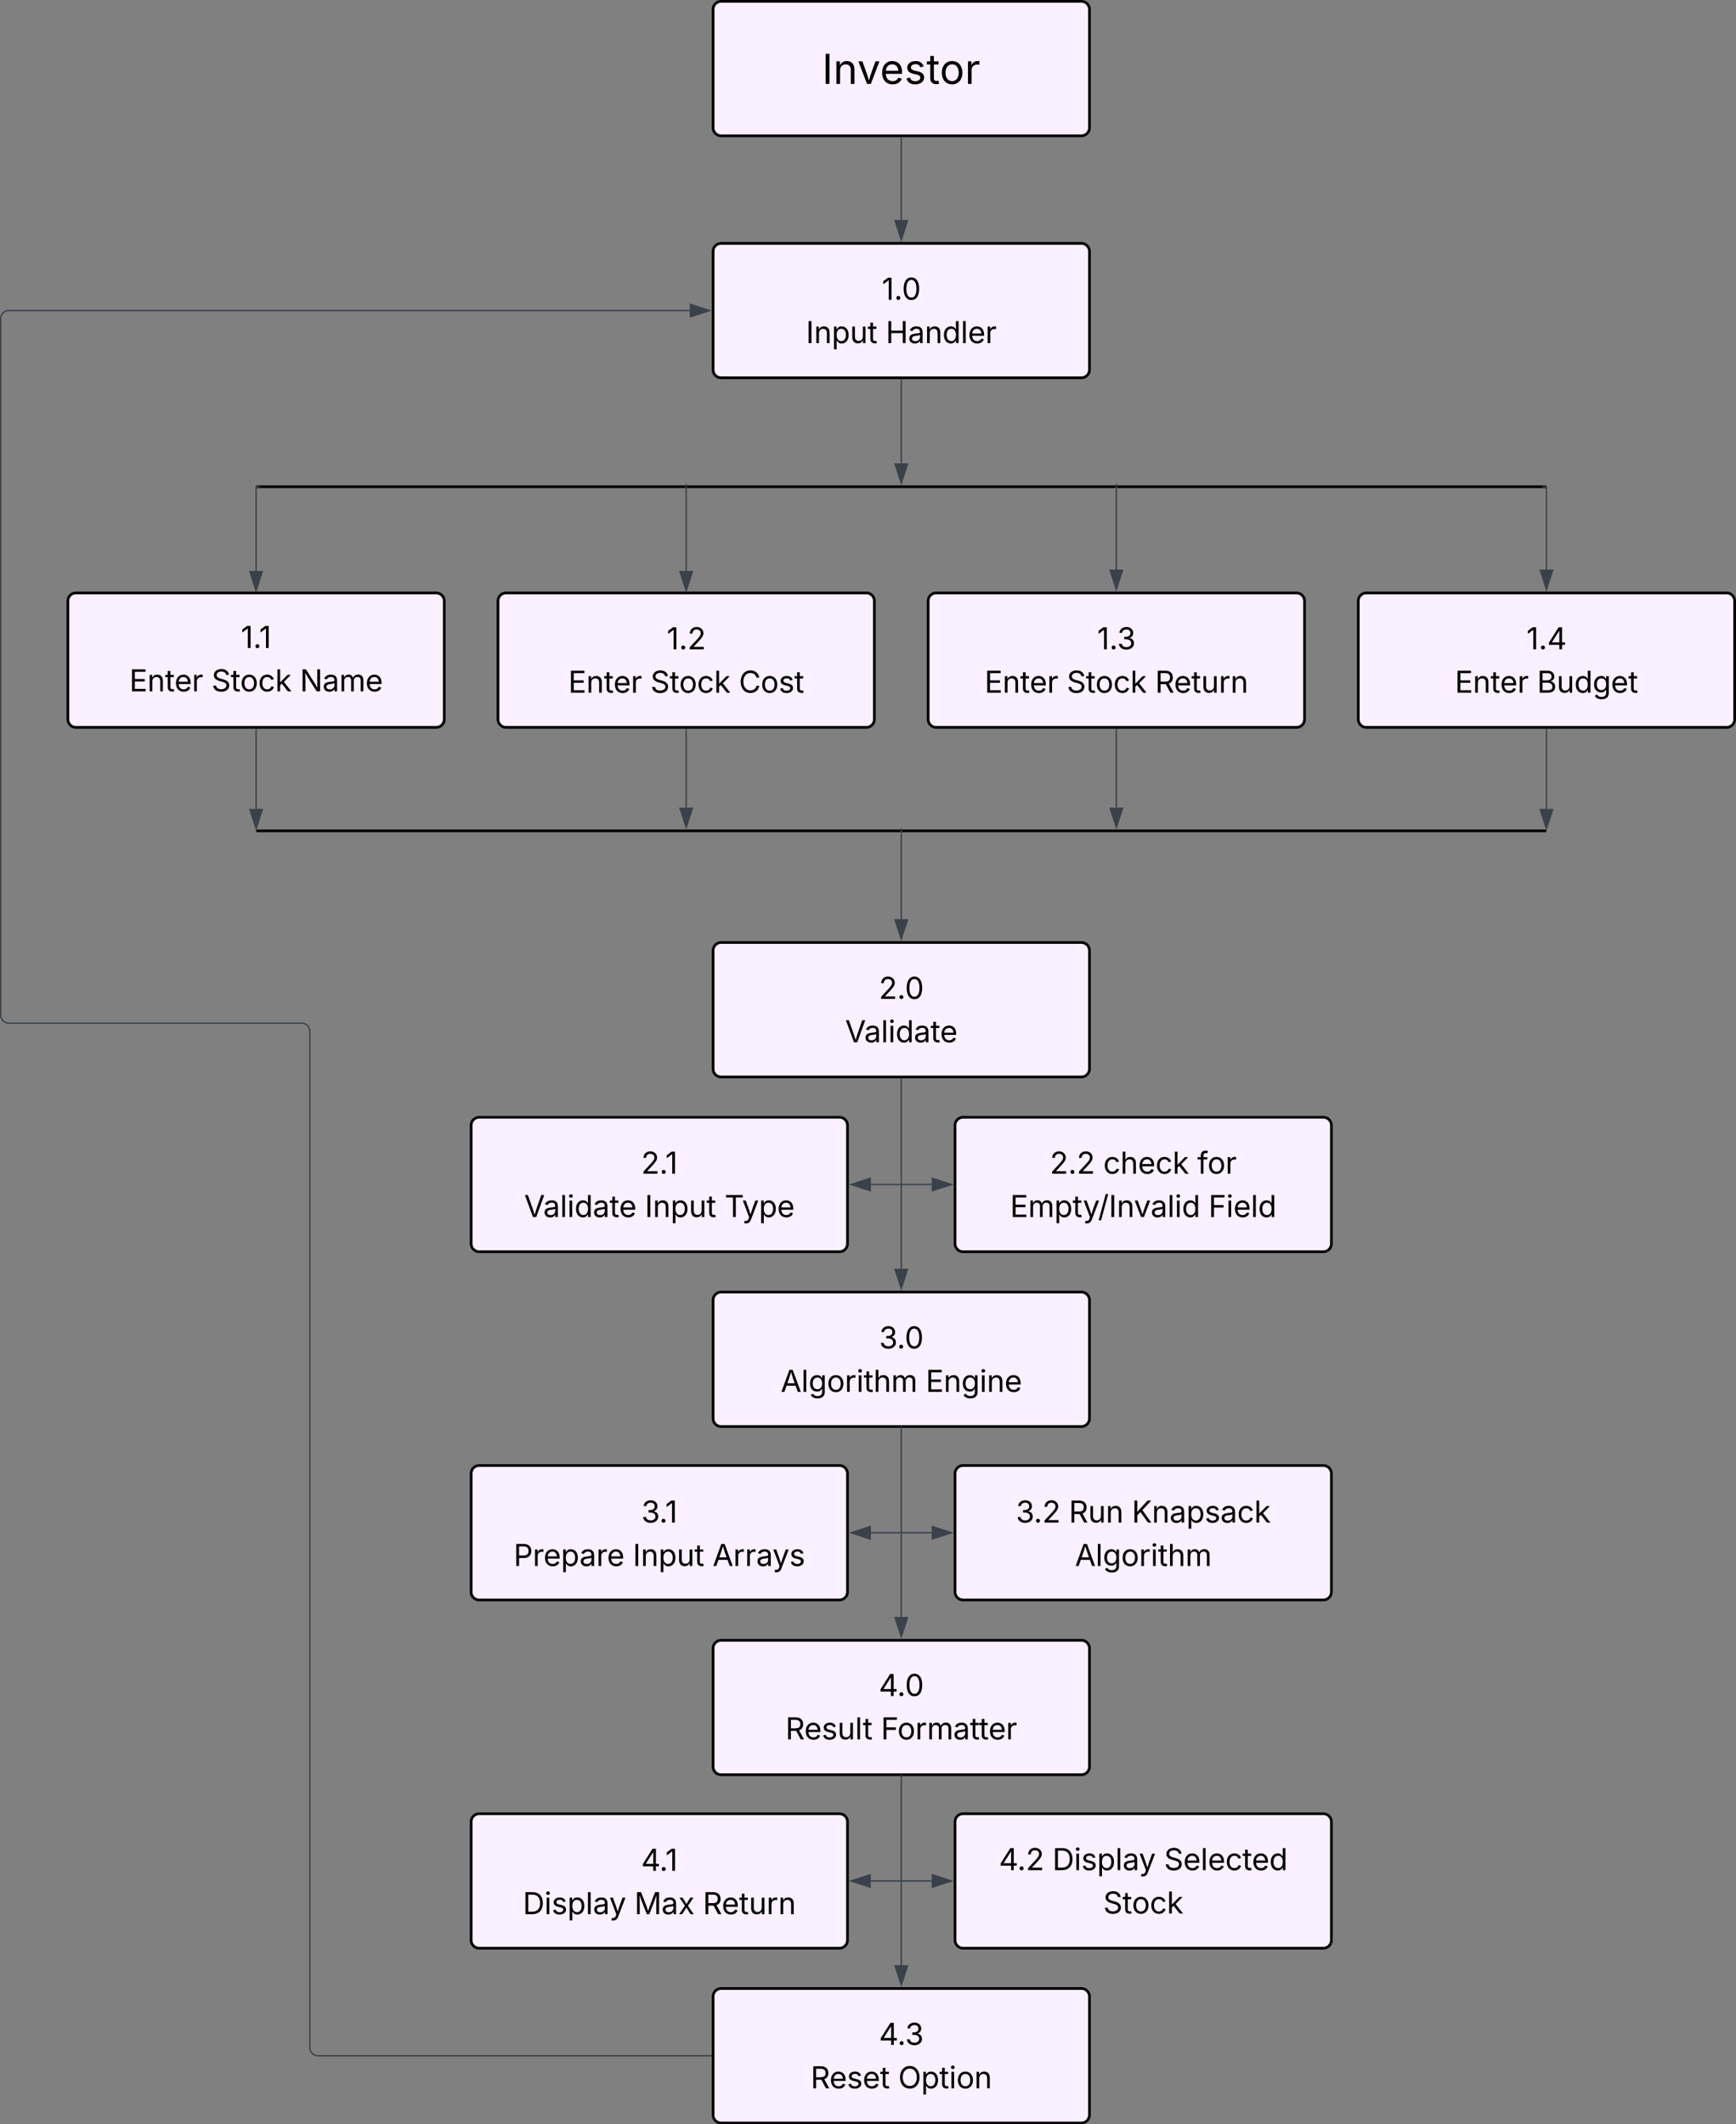 <svg xmlns="http://www.w3.org/2000/svg" xmlns:xlink="http://www.w3.org/1999/xlink" xmlns:lucid="lucid" width="1291.5" height="1580"><rect width="100%" height="100%" fill="#808080" stroke="none"/><g transform="translate(30.5 1)" lucid:page-tab-id="0_0"><path d="M500 6a6 6 0 0 1 6-6h268a6 6 0 0 1 6 6v88a6 6 0 0 1-6 6H506a6 6 0 0 1-6-6z" stroke="#000" stroke-width="2" fill="#fbf0ff"/><use xlink:href="#a" transform="matrix(1,0,0,1,512,12) translate(69.021 49.389)"/><path d="M640 101.5v61.12" stroke="#3a414a" fill="none"/><path d="M640.48 101.5h-.96v-.5h.96z" stroke="#3a414a" stroke-width=".05" fill="#3a414a"/><path d="M640 177.38l-4.63-14.26h9.26z" stroke="#3a414a" fill="#3a414a"/><path d="M500 186a6 6 0 0 1 6-6h268a6 6 0 0 1 6 6v88a6 6 0 0 1-6 6H506a6 6 0 0 1-6-6z" stroke="#000" stroke-width="2" fill="#fbf0ff"/><path d="M640 281.5v62.12" stroke="#3a414a" fill="none"/><path d="M640.48 281.5h-.96v-.5h.96z" stroke="#3a414a" stroke-width=".05" fill="#3a414a"/><path d="M640 358.38l-4.63-14.26h9.26z" stroke="#3a414a" fill="#3a414a"/><path d="M161 361h958" stroke="#000" stroke-width="2" stroke-linecap="round" fill="none"/><path d="M660 446a6 6 0 0 1 6-6h268a6 6 0 0 1 6 6v88a6 6 0 0 1-6 6H666a6 6 0 0 1-6-6zM340 446a6 6 0 0 1 6-6h268a6 6 0 0 1 6 6v88a6 6 0 0 1-6 6H346a6 6 0 0 1-6-6zM980 446a6 6 0 0 1 6-6h268a6 6 0 0 1 6 6v88a6 6 0 0 1-6 6H986a6 6 0 0 1-6-6zM20 446a6 6 0 0 1 6-6h268a6 6 0 0 1 6 6v88a6 6 0 0 1-6 6H26a6 6 0 0 1-6-6z" stroke="#000" stroke-width="2" fill="#fbf0ff"/><path d="M160 361.42v62.2M159.56 361h3.52" stroke="#3a414a" fill="none"/><path d="M160 438.38l-4.63-14.26h9.26z" stroke="#3a414a" fill="#3a414a"/><path d="M480 362.5v61.12M480 362.5V359" stroke="#3a414a" fill="none"/><path d="M480 438.38l-4.63-14.26h9.26z" stroke="#3a414a" fill="#3a414a"/><path d="M800 422.62V362.5" stroke="#3a414a" fill="none"/><path d="M800 437.38l-4.63-14.26h9.26z" stroke="#3a414a" fill="#3a414a"/><path d="M800 362.5V359M1120 422.62v-61.2" stroke="#3a414a" fill="none"/><path d="M1120 437.38l-4.63-14.26h9.27z" stroke="#3a414a" fill="#3a414a"/><path d="M1120.43 361h-3.5" stroke="#3a414a" fill="none"/><path d="M161 617h958" stroke="#000" stroke-width="2" stroke-linecap="round" fill="none"/><path d="M160 541.5v59.2" stroke="#3a414a" fill="none"/><path d="M160.47 541.5h-.94v-.5h.94z" stroke="#3a414a" stroke-width=".05" fill="#3a414a"/><path d="M160.07 615.38l-4.7-14.24 9.27-.05z" stroke="#3a414a" fill="#3a414a"/><path d="M480 541.5v58.12" stroke="#3a414a" fill="none"/><path d="M480.48 541.5h-.96v-.5h.96z" stroke="#3a414a" stroke-width=".05" fill="#3a414a"/><path d="M480 614.38l-4.63-14.26h9.26z" stroke="#3a414a" fill="#3a414a"/><path d="M800 541.5v58.12" stroke="#3a414a" fill="none"/><path d="M800.48 541.5h-.96v-.5h.96z" stroke="#3a414a" stroke-width=".05" fill="#3a414a"/><path d="M800 614.38l-4.63-14.26h9.26z" stroke="#3a414a" fill="#3a414a"/><path d="M1120 541.5v59.2" stroke="#3a414a" fill="none"/><path d="M1120.47 541.5h-.94v-.5h.94z" stroke="#3a414a" stroke-width=".05" fill="#3a414a"/><path d="M1119.93 615.38l-4.57-14.3 9.27.06z" stroke="#3a414a" fill="#3a414a"/><path d="M500 706a6 6 0 0 1 6-6h268a6 6 0 0 1 6 6v88a6 6 0 0 1-6 6H506a6 6 0 0 1-6-6z" stroke="#000" stroke-width="2" fill="#fbf0ff"/><path d="M640 682.62V618.5" stroke="#3a414a" fill="none"/><path d="M640 697.38l-4.63-14.26h9.26z" stroke="#3a414a" fill="#3a414a"/><path d="M640 618.5V615M640 801.5v141.12" stroke="#3a414a" fill="none"/><path d="M640.48 801.5h-.96v-.5h.96z" stroke="#3a414a" stroke-width=".05" fill="#3a414a"/><path d="M640 957.38l-4.63-14.26h9.26z" stroke="#3a414a" fill="#3a414a"/><path d="M500 966a6 6 0 0 1 6-6h268a6 6 0 0 1 6 6v88a6 6 0 0 1-6 6H506a6 6 0 0 1-6-6zM680 836a6 6 0 0 1 6-6h268a6 6 0 0 1 6 6v88a6 6 0 0 1-6 6H686a6 6 0 0 1-6-6zM320 836a6 6 0 0 1 6-6h268a6 6 0 0 1 6 6v88a6 6 0 0 1-6 6H326a6 6 0 0 1-6-6z" stroke="#000" stroke-width="2" fill="#fbf0ff"/><path d="M662.62 880H640.5" stroke="#3a414a" fill="none"/><path d="M677.38 880l-14.26 4.63v-9.26z" stroke="#3a414a" fill="#3a414a"/><path d="M640.5 880h-.5M617.38 880h22.12" stroke="#3a414a" fill="none"/><path d="M602.62 880l14.26-4.63v9.26z" stroke="#3a414a" fill="#3a414a"/><path d="M639.5 880h.5M640 1060.5v141.12M640 1060.5v-.5" stroke="#3a414a" fill="none"/><path d="M640 1216.38l-4.63-14.26h9.26z" stroke="#3a414a" fill="#3a414a"/><path d="M500 1225a6 6 0 0 1 6-6h268a6 6 0 0 1 6 6v88a6 6 0 0 1-6 6H506a6 6 0 0 1-6-6zM680 1095a6 6 0 0 1 6-6h268a6 6 0 0 1 6 6v88a6 6 0 0 1-6 6H686a6 6 0 0 1-6-6zM320 1095a6 6 0 0 1 6-6h268a6 6 0 0 1 6 6v88a6 6 0 0 1-6 6H326a6 6 0 0 1-6-6z" stroke="#000" stroke-width="2" fill="#fbf0ff"/><path d="M640 1319.5v141.12M640 1319.5v-.5" stroke="#3a414a" fill="none"/><path d="M640 1475.38l-4.63-14.26h9.26z" stroke="#3a414a" fill="#3a414a"/><path d="M500 1484a6 6 0 0 1 6-6h268a6 6 0 0 1 6 6v88a6 6 0 0 1-6 6H506a6 6 0 0 1-6-6zM680 1354a6 6 0 0 1 6-6h268a6 6 0 0 1 6 6v88a6 6 0 0 1-6 6H686a6 6 0 0 1-6-6zM320 1354a6 6 0 0 1 6-6h268a6 6 0 0 1 6 6v88a6 6 0 0 1-6 6H326a6 6 0 0 1-6-6z" stroke="#000" stroke-width="2" fill="#fbf0ff"/><path d="M662.62 1139H640.5" stroke="#3a414a" fill="none"/><path d="M677.38 1139l-14.26 4.63v-9.27z" stroke="#3a414a" fill="#3a414a"/><path d="M640.5 1139h-.5M617.38 1139h22.12" stroke="#3a414a" fill="none"/><path d="M602.62 1139l14.26-4.63v9.27z" stroke="#3a414a" fill="#3a414a"/><path d="M639.5 1139h.5M662.62 1398H640.5" stroke="#3a414a" fill="none"/><path d="M677.38 1398l-14.26 4.63v-9.27z" stroke="#3a414a" fill="#3a414a"/><path d="M640.5 1398h-.5M617.38 1398h22.12" stroke="#3a414a" fill="none"/><path d="M602.62 1398l14.26-4.63v9.27z" stroke="#3a414a" fill="#3a414a"/><path d="M639.5 1398h.5" stroke="#3a414a" fill="none"/><path d="M520 206a6 6 0 0 1 6-6h228a6 6 0 0 1 6 6v48a6 6 0 0 1-6 6H526a6 6 0 0 1-6-6z" fill="none"/><use xlink:href="#b" transform="matrix(1,0,0,1,520,200) translate(105.552 21.951)"/><use xlink:href="#c" transform="matrix(1,0,0,1,520,200) translate(49.102 54.217)"/><use xlink:href="#d" transform="matrix(1,0,0,1,520,200) translate(108.466 54.217)"/><path d="M40 465a6 6 0 0 1 6-6h228a6 6 0 0 1 6 6v48a6 6 0 0 1-6 6H46a6 6 0 0 1-6-6z" fill="none"/><use xlink:href="#e" transform="matrix(1,0,0,1,40,459) translate(108.721 21.951)"/><use xlink:href="#f" transform="matrix(1,0,0,1,40,459) translate(25.735 54.217)"/><use xlink:href="#g" transform="matrix(1,0,0,1,40,459) translate(86.846 54.217)"/><use xlink:href="#h" transform="matrix(1,0,0,1,40,459) translate(152.623 54.217)"/><path d="M360 466a6 6 0 0 1 6-6h228a6 6 0 0 1 6 6v48a6 6 0 0 1-6 6H366a6 6 0 0 1-6-6z" fill="none"/><use xlink:href="#i" transform="matrix(1,0,0,1,360,460) translate(105.503 21.951)"/><use xlink:href="#j" transform="matrix(1,0,0,1,360,460) translate(32.278 54.217)"/><use xlink:href="#k" transform="matrix(1,0,0,1,360,460) translate(93.389 54.217)"/><use xlink:href="#l" transform="matrix(1,0,0,1,360,460) translate(159.166 54.217)"/><path d="M680 466a6 6 0 0 1 6-6h228a6 6 0 0 1 6 6v48a6 6 0 0 1-6 6H686a6 6 0 0 1-6-6z" fill="none"/><use xlink:href="#m" transform="matrix(1,0,0,1,680,460) translate(105.715 21.951)"/><use xlink:href="#j" transform="matrix(1,0,0,1,680,460) translate(21.964 54.217)"/><use xlink:href="#k" transform="matrix(1,0,0,1,680,460) translate(83.075 54.217)"/><use xlink:href="#n" transform="matrix(1,0,0,1,680,460) translate(148.852 54.217)"/><path d="M1000 466a6 6 0 0 1 6-6h228a6 6 0 0 1 6 6v48a6 6 0 0 1-6 6h-228a6 6 0 0 1-6-6z" fill="none"/><use xlink:href="#o" transform="matrix(1,0,0,1,1000,460) translate(105.102 21.951)"/><use xlink:href="#j" transform="matrix(1,0,0,1,1000,460) translate(51.874 54.217)"/><use xlink:href="#p" transform="matrix(1,0,0,1,1000,460) translate(112.985 54.217)"/><path d="M520 726a6 6 0 0 1 6-6h228a6 6 0 0 1 6 6v48a6 6 0 0 1-6 6H526a6 6 0 0 1-6-6z" fill="none"/><use xlink:href="#q" transform="matrix(1,0,0,1,520,720) translate(103.295 21.951)"/><use xlink:href="#r" transform="matrix(1,0,0,1,520,720) translate(78.23 54.217)"/><path d="M340 856a6 6 0 0 1 6-6h228a6 6 0 0 1 6 6v48a6 6 0 0 1-6 6H346a6 6 0 0 1-6-6z" fill="none"/><use xlink:href="#s" transform="matrix(1,0,0,1,340,850) translate(106.464 21.951)"/><use xlink:href="#t" transform="matrix(1,0,0,1,340,850) translate(19.419 54.217)"/><use xlink:href="#u" transform="matrix(1,0,0,1,340,850) translate(109.209 54.217)"/><use xlink:href="#v" transform="matrix(1,0,0,1,340,850) translate(168.573 54.217)"/><path d="M700 856a6 6 0 0 1 6-6h228a6 6 0 0 1 6 6v48a6 6 0 0 1-6 6H706a6 6 0 0 1-6-6z" fill="none"/><use xlink:href="#w" transform="matrix(1,0,0,1,700,850) translate(50.523 21.951)"/><use xlink:href="#x" transform="matrix(1,0,0,1,700,850) translate(90.28 21.951)"/><use xlink:href="#y" transform="matrix(1,0,0,1,700,850) translate(160.213 21.951)"/><use xlink:href="#z" transform="matrix(1,0,0,1,700,850) translate(20.966 54.217)"/><use xlink:href="#A" transform="matrix(1,0,0,1,700,850) translate(168.589 54.217)"/><path d="M520 986a6 6 0 0 1 6-6h228a6 6 0 0 1 6 6v48a6 6 0 0 1-6 6H526a6 6 0 0 1-6-6z" fill="none"/><g><use xlink:href="#B" transform="matrix(1,0,0,1,520,980) translate(103.458 21.951)"/><use xlink:href="#C" transform="matrix(1,0,0,1,520,980) translate(30.265 54.217)"/><use xlink:href="#D" transform="matrix(1,0,0,1,520,980) translate(138.153 54.217)"/></g><path d="M340 1115.5a6 6 0 0 1 6-6h228a6 6 0 0 1 6 6v48a6 6 0 0 1-6 6H346a6 6 0 0 1-6-6z" fill="none"/><g><use xlink:href="#E" transform="matrix(1,0,0,1,340,1109.5) translate(106.627 21.951)"/><use xlink:href="#F" transform="matrix(1,0,0,1,340,1109.5) translate(11.602 54.217)"/><use xlink:href="#G" transform="matrix(1,0,0,1,340,1109.5) translate(100.252 54.217)"/><use xlink:href="#H" transform="matrix(1,0,0,1,340,1109.5) translate(159.616 54.217)"/></g><path d="M700 1115.5a6 6 0 0 1 6-6h228a6 6 0 0 1 6 6v48a6 6 0 0 1-6 6H706a6 6 0 0 1-6-6z" fill="none"/><g><use xlink:href="#I" transform="matrix(1,0,0,1,700,1109.5) translate(25.252 21.951)"/><use xlink:href="#J" transform="matrix(1,0,0,1,700,1109.5) translate(64.683 21.951)"/><use xlink:href="#K" transform="matrix(1,0,0,1,700,1109.5) translate(111.504 21.951)"/><use xlink:href="#L" transform="matrix(1,0,0,1,700,1109.5) translate(69.181 54.217)"/></g><path d="M520 1244.5a6 6 0 0 1 6-6h228a6 6 0 0 1 6 6v48a6 6 0 0 1-6 6H526a6 6 0 0 1-6-6z" fill="none"/><g><use xlink:href="#M" transform="matrix(1,0,0,1,520,1238.5) translate(103.268 21.951)"/><use xlink:href="#N" transform="matrix(1,0,0,1,520,1238.5) translate(33.824 54.217)"/><use xlink:href="#O" transform="matrix(1,0,0,1,520,1238.5) translate(104.852 54.217)"/></g><path d="M340 1374.5a6 6 0 0 1 6-6h228a6 6 0 0 1 6 6v48a6 6 0 0 1-6 6H346a6 6 0 0 1-6-6z" fill="none"/><g><use xlink:href="#P" transform="matrix(1,0,0,1,340,1368.5) translate(106.437 21.951)"/><use xlink:href="#Q" transform="matrix(1,0,0,1,340,1368.5) translate(18.427 54.217)"/><use xlink:href="#R" transform="matrix(1,0,0,1,340,1368.5) translate(101.456 54.217)"/><use xlink:href="#n" transform="matrix(1,0,0,1,340,1368.5) translate(152.389 54.217)"/></g><path d="M700 1374a6 6 0 0 1 6-6h228a6 6 0 0 1 6 6v48a6 6 0 0 1-6 6H706a6 6 0 0 1-6-6z" fill="none"/><g><use xlink:href="#S" transform="matrix(1,0,0,1,700,1368) translate(12.649 21.951)"/><use xlink:href="#T" transform="matrix(1,0,0,1,700,1368) translate(52.46 21.951)"/><use xlink:href="#U" transform="matrix(1,0,0,1,700,1368) translate(135.489 21.951)"/><use xlink:href="#V" transform="matrix(1,0,0,1,700,1368) translate(90.237 54.217)"/></g><path d="M520 1504a6 6 0 0 1 6-6h228a6 6 0 0 1 6 6v48a6 6 0 0 1-6 6H526a6 6 0 0 1-6-6z" fill="none"/><g><use xlink:href="#W" transform="matrix(1,0,0,1,520,1498) translate(103.431 21.951)"/><use xlink:href="#X" transform="matrix(1,0,0,1,520,1498) translate(52.579 54.217)"/><use xlink:href="#Y" transform="matrix(1,0,0,1,520,1498) translate(117.716 54.217)"/></g><path d="M498.5 1528H206a6 6 0 0 1-6-6V766a6 6 0 0 0-6-6H-24a6 6 0 0 1-6-6V236a6 6 0 0 1 6-6h506.62" stroke="#3a414a" fill="none"/><path d="M499 1528.47h-.5v-.94h.5z" stroke="#3a414a" stroke-width=".05" fill="#3a414a"/><path d="M497.38 230l-14.26 4.63v-9.26z" stroke="#3a414a" fill="#3a414a"/><defs><path d="M370-1490V0H180v-1490h190" id="Z"/><path d="M338-670V0H158v-1118h173l1 207c72-158 192-221 342-221 226 0 378 139 378 422V0H872v-695c0-172-96-275-252-275-161 0-282 109-282 300" id="aa"/><path d="M481 0L54-1118h197c107 314 236 620 325 951 87-331 217-637 324-951h197L670 0H481" id="ab"/><path d="M628 24c-324 0-524-230-524-574 0-343 198-582 503-582 237 0 487 146 487 559v75H286c9 234 145 362 343 362 132 0 231-58 273-172l174 48C1024-91 857 24 628 24zM287-650h624c-17-190-120-322-304-322-192 0-309 151-320 322" id="ac"/><path d="M538 24C308 24 148-78 108-271l171-41c32 123 123 178 257 178 156 0 256-77 256-169 0-77-54-128-164-154l-186-44c-203-48-300-148-300-305 0-192 176-326 414-326 230 0 351 112 402 269l-163 42c-31-80-94-158-238-158-133 0-233 69-233 162 0 83 57 129 188 160l169 40c203 48 298 149 298 302 0 196-179 339-441 339" id="ad"/><path d="M598-1118v154H368v674c0 100 37 144 132 144 23 0 62-6 92-12L629-6c-37 13-88 20-134 20-193 0-307-107-307-290v-688H20v-154h168v-266h180v266h230" id="ae"/><path d="M613 24c-304 0-509-231-509-576 0-350 205-580 509-580 305 0 511 230 511 580 0 345-206 576-511 576zm0-161c226 0 329-195 329-415 0-222-103-419-329-419-223 0-326 196-326 419 0 220 103 415 326 415" id="af"/><path d="M158 0v-1118h174v172h12c41-113 157-188 290-188 26 0 70 2 91 3v181c-11-2-60-10-108-10-161 0-279 109-279 260V0H158" id="ag"/><g id="a"><use transform="matrix(0.015,0,0,0.015,0,0)" xlink:href="#Z"/><use transform="matrix(0.015,0,0,0.015,8.355,0)" xlink:href="#aa"/><use transform="matrix(0.015,0,0,0.015,26.28,0)" xlink:href="#ab"/><use transform="matrix(0.015,0,0,0.015,43.158,0)" xlink:href="#ac"/><use transform="matrix(0.015,0,0,0.015,61.296,0)" xlink:href="#ad"/><use transform="matrix(0.015,0,0,0.015,77.717,0)" xlink:href="#ae"/><use transform="matrix(0.015,0,0,0.015,87.591,0)" xlink:href="#af"/><use transform="matrix(0.015,0,0,0.015,106.246,0)" xlink:href="#ag"/></g><path d="M653-1490V0H466v-1314h-10L96-1047v-204l324-239h233" id="ah"/><path d="M295 13c-75 0-135-60-135-135s60-135 135-135 135 60 135 135S370 13 295 13" id="ai"/><path d="M646 20c-332 0-524-278-524-764 0-483 194-766 524-766s524 283 524 766c0 485-191 764-524 764zm0-166c218 0 341-220 341-598 0-380-123-601-341-601s-341 222-341 601c0 378 123 598 341 598" id="aj"/><g id="b"><use transform="matrix(0.011,0,0,0.011,0,0)" xlink:href="#ah"/><use transform="matrix(0.011,0,0,0.011,9.039,0)" xlink:href="#ai"/><use transform="matrix(0.011,0,0,0.011,14.876,0)" xlink:href="#aj"/></g><path d="M158 418v-1536h174v179h20c37-59 106-193 324-193 279 0 474 222 474 576 0 356-194 580-473 580-213 0-288-135-325-197h-14v591H158zm492-555c209 0 317-186 317-421 0-232-105-413-317-413-206 0-314 166-314 413 0 249 111 421 314 421" id="ak"/><path d="M537 14c-226 0-379-139-379-422v-710h180v695c0 172 97 275 253 275 160 0 281-109 281-300v-670h181V0H879v-209C806-46 684 14 537 14" id="al"/><g id="c"><use transform="matrix(0.011,0,0,0.011,0,0)" xlink:href="#Z"/><use transform="matrix(0.011,0,0,0.011,5.968,0)" xlink:href="#aa"/><use transform="matrix(0.011,0,0,0.011,19.097,0)" xlink:href="#ak"/><use transform="matrix(0.011,0,0,0.011,32.704,0)" xlink:href="#al"/><use transform="matrix(0.011,0,0,0.011,45.844,0)" xlink:href="#ae"/></g><path d="M180 0v-1490h190v644h782v-644h190V0h-190v-678H370V0H180" id="am"/><path d="M471 26C259 26 90-98 90-318c0-256 228-303 435-329 202-27 287-16 287-108 0-139-79-219-234-219-161 0-248 86-283 164l-173-57c86-203 278-265 451-265 150 0 419 46 419 395V0H815v-152h-12C765-73 660 26 471 26zm31-159c199 0 310-134 310-271v-155c-30 35-226 55-295 64-131 17-246 59-246 186 0 116 97 176 231 176" id="an"/><path d="M577 24c-279 0-473-224-473-580 0-354 195-576 474-576 218 0 287 134 324 193h14v-551h180V0H922v-173h-20C865-111 790 24 577 24zm27-161c203 0 314-172 314-421 0-247-108-413-314-413-212 0-317 181-317 413 0 235 108 421 317 421" id="ao"/><path d="M338-1490V0H158v-1490h180" id="ap"/><g id="d"><use transform="matrix(0.011,0,0,0.011,0,0)" xlink:href="#am"/><use transform="matrix(0.011,0,0,0.011,16.515,0)" xlink:href="#an"/><use transform="matrix(0.011,0,0,0.011,28.993,0)" xlink:href="#aa"/><use transform="matrix(0.011,0,0,0.011,42.122,0)" xlink:href="#ao"/><use transform="matrix(0.011,0,0,0.011,55.729,0)" xlink:href="#ap"/><use transform="matrix(0.011,0,0,0.011,61.111,0)" xlink:href="#ac"/><use transform="matrix(0.011,0,0,0.011,74.067,0)" xlink:href="#ag"/></g><g id="e"><use transform="matrix(0.011,0,0,0.011,0,0)" xlink:href="#ah"/><use transform="matrix(0.011,0,0,0.011,9.039,0)" xlink:href="#ai"/><use transform="matrix(0.011,0,0,0.011,13.52,0)" xlink:href="#ah"/></g><path d="M180 0v-1490h908v168H370v486h669v168H370v500h727V0H180" id="aq"/><g id="f"><use transform="matrix(0.011,0,0,0.011,0,0)" xlink:href="#aq"/><use transform="matrix(0.011,0,0,0.011,13.357,0)" xlink:href="#aa"/><use transform="matrix(0.011,0,0,0.011,26.487,0)" xlink:href="#ae"/><use transform="matrix(0.011,0,0,0.011,33.539,0)" xlink:href="#ac"/><use transform="matrix(0.011,0,0,0.011,46.495,0)" xlink:href="#ag"/></g><path d="M657 26c-323 0-524-166-541-416h195c15 169 171 246 346 246 202 0 356-106 356-265 5-203-294-238-475-293-239-73-380-191-380-389 0-252 224-419 512-419 294 0 499 171 508 396H992c-17-145-151-228-328-228-193 0-321 102-321 242 0 156 175 211 284 241l149 41c160 44 422 134 422 412 0 244-197 432-541 432" id="ar"/><path d="M613 24c-304 0-509-231-509-576 0-350 205-580 509-580 216 0 392 114 453 309l-173 49c-33-115-133-197-280-197-223 0-326 196-326 419 0 220 103 415 326 415 150 0 252-85 285-206l172 49C1010-95 832 24 613 24" id="as"/><path d="M158 0v-1490h180v865h22l478-493h223L593-638 1096 0H865L456-523 338-412V0H158" id="at"/><g id="g"><use transform="matrix(0.011,0,0,0.011,0,0)" xlink:href="#ar"/><use transform="matrix(0.011,0,0,0.011,14.258,0)" xlink:href="#ae"/><use transform="matrix(0.011,0,0,0.011,21.311,0)" xlink:href="#af"/><use transform="matrix(0.011,0,0,0.011,34.635,0)" xlink:href="#as"/><use transform="matrix(0.011,0,0,0.011,47.331,0)" xlink:href="#at"/></g><path d="M180 0v-1490h224l606 953c40 63 108 177 176 312-27-437-7-821-13-1265h190V0h-226C860-448 622-778 356-1262c27 476 11 792 15 1262H180" id="au"/><path d="M158 0v-1118h175l1 205c55-151 181-225 313-225 147 0 245 90 285 228 53-141 190-228 352-228 194 0 352 125 352 384V0h-181v-749c0-161-105-225-225-225-151 0-243 103-243 244V0H807v-767c0-124-93-207-219-207-131 0-250 92-250 270V0H158" id="av"/><g id="h"><use transform="matrix(0.011,0,0,0.011,0,0)" xlink:href="#au"/><use transform="matrix(0.011,0,0,0.011,16.743,0)" xlink:href="#an"/><use transform="matrix(0.011,0,0,0.011,29.221,0)" xlink:href="#av"/><use transform="matrix(0.011,0,0,0.011,48.687,0)" xlink:href="#ac"/></g><path d="M154 0v-137l495-537c165-179 249-281 249-418 0-156-121-253-280-253-170 0-278 110-278 278H158c0-264 200-443 465-443 266 0 455 183 455 416 0 161-73 288-336 568L416-179v12h687V0H154" id="aw"/><g id="i"><use transform="matrix(0.011,0,0,0.011,0,0)" xlink:href="#ah"/><use transform="matrix(0.011,0,0,0.011,9.039,0)" xlink:href="#ai"/><use transform="matrix(0.011,0,0,0.011,15.441,0)" xlink:href="#aw"/></g><g id="j"><use transform="matrix(0.011,0,0,0.011,0,0)" xlink:href="#aq"/><use transform="matrix(0.011,0,0,0.011,13.357,0)" xlink:href="#aa"/><use transform="matrix(0.011,0,0,0.011,26.487,0)" xlink:href="#ae"/><use transform="matrix(0.011,0,0,0.011,33.539,0)" xlink:href="#ac"/><use transform="matrix(0.011,0,0,0.011,46.495,0)" xlink:href="#ag"/></g><g id="k"><use transform="matrix(0.011,0,0,0.011,0,0)" xlink:href="#ar"/><use transform="matrix(0.011,0,0,0.011,14.258,0)" xlink:href="#ae"/><use transform="matrix(0.011,0,0,0.011,21.311,0)" xlink:href="#af"/><use transform="matrix(0.011,0,0,0.011,34.635,0)" xlink:href="#as"/><use transform="matrix(0.011,0,0,0.011,47.331,0)" xlink:href="#at"/></g><path d="M783 20c-382 0-661-292-661-764 0-473 279-766 661-766 302 0 548 182 601 489h-190c-42-204-217-313-411-313-268 0-476 208-476 590 0 381 209 588 476 588 195 0 369-110 411-313h190c-52 303-296 489-601 489" id="ax"/><g id="l"><use transform="matrix(0.011,0,0,0.011,0,0)" xlink:href="#ax"/><use transform="matrix(0.011,0,0,0.011,16.233,0)" xlink:href="#af"/><use transform="matrix(0.011,0,0,0.011,29.557,0)" xlink:href="#ad"/><use transform="matrix(0.011,0,0,0.011,41.287,0)" xlink:href="#ae"/></g><path d="M635 20c-292 0-500-160-510-396h192c11 142 145 229 315 229 187 0 323-105 323-260 0-161-125-274-346-274H488v-165h121c174 0 294-100 294-254 0-148-104-245-266-245-152 0-291 85-297 230H157c8-234 222-395 484-395 278 0 448 188 448 400 0 168-95 291-247 336v12c190 31 301 169 301 357 0 244-216 425-508 425" id="ay"/><g id="m"><use transform="matrix(0.011,0,0,0.011,0,0)" xlink:href="#ah"/><use transform="matrix(0.011,0,0,0.011,9.039,0)" xlink:href="#ai"/><use transform="matrix(0.011,0,0,0.011,14.844,0)" xlink:href="#ay"/></g><path d="M180 0v-1490h510c348 0 508 194 508 460 0 198-88 351-276 417L1256 0h-220L726-579c-117 2-238 0-356 1V0H180zm190-747h312c235 0 327-108 327-283 0-177-92-293-329-293H370v576" id="az"/><g id="n"><use transform="matrix(0.011,0,0,0.011,0,0)" xlink:href="#az"/><use transform="matrix(0.011,0,0,0.011,13.976,0)" xlink:href="#ac"/><use transform="matrix(0.011,0,0,0.011,26.931,0)" xlink:href="#ae"/><use transform="matrix(0.011,0,0,0.011,34.201,0)" xlink:href="#al"/><use transform="matrix(0.011,0,0,0.011,47.342,0)" xlink:href="#ag"/><use transform="matrix(0.011,0,0,0.011,56.055,0)" xlink:href="#aa"/></g><path d="M120-303v-155l652-1032h231v1020h202v167h-202V0H821v-303H120zm702-167v-782h-12L323-482v12h499" id="aA"/><g id="o"><use transform="matrix(0.011,0,0,0.011,0,0)" xlink:href="#ah"/><use transform="matrix(0.011,0,0,0.011,9.039,0)" xlink:href="#ai"/><use transform="matrix(0.011,0,0,0.011,15.441,0)" xlink:href="#aA"/></g><path d="M180 0v-1490h528c311 0 458 177 458 395 0 191-114 278-244 313v14c139 9 302 137 302 371 0 225-148 397-499 397H180zm190-168h350c232 0 321-102 321-231 0-149-120-277-311-277H370v508zm0-668h328c160 0 286-101 286-255 0-129-87-231-280-231H370v486" id="aB"/><path d="M611 442c-248 0-391-105-460-228l146-94c47 65 117 165 314 165 178 0 307-82 307-266v-224h-17C863-141 792-18 576-18c-268 0-472-195-472-546 0-346 197-568 476-568 216 0 288 133 326 193h17v-179h175V29c0 289-215 413-487 413zm-5-620c203 0 314-146 314-390 0-237-108-403-314-403-213 0-319 180-319 403 0 230 109 390 319 390" id="aC"/><g id="p"><use transform="matrix(0.011,0,0,0.011,0,0)" xlink:href="#aB"/><use transform="matrix(0.011,0,0,0.011,14.54,0)" xlink:href="#al"/><use transform="matrix(0.011,0,0,0.011,27.68,0)" xlink:href="#ao"/><use transform="matrix(0.011,0,0,0.011,41.287,0)" xlink:href="#aC"/><use transform="matrix(0.011,0,0,0.011,54.915,0)" xlink:href="#ac"/><use transform="matrix(0.011,0,0,0.011,67.871,0)" xlink:href="#ae"/></g><g id="q"><use transform="matrix(0.011,0,0,0.011,0,0)" xlink:href="#aw"/><use transform="matrix(0.011,0,0,0.011,13.553,0)" xlink:href="#ai"/><use transform="matrix(0.011,0,0,0.011,19.39,0)" xlink:href="#aj"/></g><path d="M600 0L52-1490h200c166 485 304 806 458 1336 156-533 285-846 449-1336h202L819 0H600" id="aD"/><path d="M158 0v-1118h180V0H158zm91-1301c-68 0-125-53-125-119s57-119 125-119c69 0 126 53 126 119s-57 119-126 119" id="aE"/><g id="r"><use transform="matrix(0.011,0,0,0.011,0,0)" xlink:href="#aD"/><use transform="matrix(0.011,0,0,0.011,14.204,0)" xlink:href="#an"/><use transform="matrix(0.011,0,0,0.011,26.682,0)" xlink:href="#ap"/><use transform="matrix(0.011,0,0,0.011,32.064,0)" xlink:href="#aE"/><use transform="matrix(0.011,0,0,0.011,37.446,0)" xlink:href="#ao"/><use transform="matrix(0.011,0,0,0.011,51.053,0)" xlink:href="#an"/><use transform="matrix(0.011,0,0,0.011,63.531,0)" xlink:href="#ae"/><use transform="matrix(0.011,0,0,0.011,70.584,0)" xlink:href="#ac"/></g><g id="s"><use transform="matrix(0.011,0,0,0.011,0,0)" xlink:href="#aw"/><use transform="matrix(0.011,0,0,0.011,13.553,0)" xlink:href="#ai"/><use transform="matrix(0.011,0,0,0.011,18.034,0)" xlink:href="#ah"/></g><g id="t"><use transform="matrix(0.011,0,0,0.011,0,0)" xlink:href="#aD"/><use transform="matrix(0.011,0,0,0.011,14.204,0)" xlink:href="#an"/><use transform="matrix(0.011,0,0,0.011,26.682,0)" xlink:href="#ap"/><use transform="matrix(0.011,0,0,0.011,32.064,0)" xlink:href="#aE"/><use transform="matrix(0.011,0,0,0.011,37.446,0)" xlink:href="#ao"/><use transform="matrix(0.011,0,0,0.011,51.053,0)" xlink:href="#an"/><use transform="matrix(0.011,0,0,0.011,63.531,0)" xlink:href="#ae"/><use transform="matrix(0.011,0,0,0.011,70.584,0)" xlink:href="#ac"/></g><g id="u"><use transform="matrix(0.011,0,0,0.011,0,0)" xlink:href="#Z"/><use transform="matrix(0.011,0,0,0.011,5.968,0)" xlink:href="#aa"/><use transform="matrix(0.011,0,0,0.011,19.097,0)" xlink:href="#ak"/><use transform="matrix(0.011,0,0,0.011,32.704,0)" xlink:href="#al"/><use transform="matrix(0.011,0,0,0.011,45.844,0)" xlink:href="#ae"/></g><path d="M98-1322v-168h1126v168H757V0H567v-1322H98" id="aF"/><path d="M140 405l46-156c120 36 205 19 263-150l32-93L54-1118h197c107 313 237 620 324 950 87-331 219-637 326-950h196L606 167c-68 178-176 259-334 259-64 0-113-12-132-21" id="aG"/><g id="v"><use transform="matrix(0.011,0,0,0.011,0,0)" xlink:href="#aF"/><use transform="matrix(0.011,0,0,0.011,12.956,0)" xlink:href="#aG"/><use transform="matrix(0.011,0,0,0.011,25.445,0)" xlink:href="#ak"/><use transform="matrix(0.011,0,0,0.011,39.052,0)" xlink:href="#ac"/></g><g id="w"><use transform="matrix(0.011,0,0,0.011,0,0)" xlink:href="#aw"/><use transform="matrix(0.011,0,0,0.011,13.553,0)" xlink:href="#ai"/><use transform="matrix(0.011,0,0,0.011,19.954,0)" xlink:href="#aw"/></g><path d="M338-670V0H158v-1490h180v566c73-149 190-208 336-208 226 0 379 139 379 422V0H872v-695c0-172-96-275-252-275-161 0-282 109-282 300" id="aH"/><g id="x"><use transform="matrix(0.011,0,0,0.011,0,0)" xlink:href="#as"/><use transform="matrix(0.011,0,0,0.011,12.695,0)" xlink:href="#aH"/><use transform="matrix(0.011,0,0,0.011,25.836,0)" xlink:href="#ac"/><use transform="matrix(0.011,0,0,0.011,38.791,0)" xlink:href="#as"/><use transform="matrix(0.011,0,0,0.011,51.487,0)" xlink:href="#at"/></g><path d="M678-1118v154H420V0H240v-964H20v-154h220v-149c0-194 155-293 318-293 85 0 141 18 168 30l-50 154c-19-6-47-17-97-17-111 0-159 58-159 166v109h258" id="aI"/><g id="y"><use transform="matrix(0.011,0,0,0.011,0,0)" xlink:href="#aI"/><use transform="matrix(0.011,0,0,0.011,7.574,0)" xlink:href="#af"/><use transform="matrix(0.011,0,0,0.011,20.898,0)" xlink:href="#ag"/></g><path d="M692-1560L212 224H46l480-1784h166" id="aJ"/><g id="z"><use transform="matrix(0.011,0,0,0.011,0,0)" xlink:href="#aq"/><use transform="matrix(0.011,0,0,0.011,13.357,0)" xlink:href="#av"/><use transform="matrix(0.011,0,0,0.011,32.823,0)" xlink:href="#ak"/><use transform="matrix(0.011,0,0,0.011,46.43,0)" xlink:href="#ae"/><use transform="matrix(0.011,0,0,0.011,54.134,0)" xlink:href="#aG"/><use transform="matrix(0.011,0,0,0.011,65.365,0)" xlink:href="#aJ"/><use transform="matrix(0.011,0,0,0.011,73.372,0)" xlink:href="#Z"/><use transform="matrix(0.011,0,0,0.011,79.34,0)" xlink:href="#aa"/><use transform="matrix(0.011,0,0,0.011,92.144,0)" xlink:href="#ab"/><use transform="matrix(0.011,0,0,0.011,104.525,0)" xlink:href="#an"/><use transform="matrix(0.011,0,0,0.011,117.003,0)" xlink:href="#ap"/><use transform="matrix(0.011,0,0,0.011,122.385,0)" xlink:href="#aE"/><use transform="matrix(0.011,0,0,0.011,127.767,0)" xlink:href="#ao"/></g><path d="M180 0v-1490h901v168H370v510h643v168H370V0H180" id="aK"/><g id="A"><use transform="matrix(0.011,0,0,0.011,0,0)" xlink:href="#aK"/><use transform="matrix(0.011,0,0,0.011,13.118,0)" xlink:href="#aE"/><use transform="matrix(0.011,0,0,0.011,18.5,0)" xlink:href="#ac"/><use transform="matrix(0.011,0,0,0.011,31.456,0)" xlink:href="#ap"/><use transform="matrix(0.011,0,0,0.011,36.838,0)" xlink:href="#ao"/></g><g id="B"><use transform="matrix(0.011,0,0,0.011,0,0)" xlink:href="#ay"/><use transform="matrix(0.011,0,0,0.011,13.227,0)" xlink:href="#ai"/><use transform="matrix(0.011,0,0,0.011,19.065,0)" xlink:href="#aj"/></g><path d="M52 0l541-1490h220L1361 0h-200l-149-416H398L254 0H52zm404-582h497c-103-290-145-390-251-756-108 377-145 460-246 756" id="aL"/><g id="C"><use transform="matrix(0.011,0,0,0.011,0,0)" xlink:href="#aL"/><use transform="matrix(0.011,0,0,0.011,15.332,0)" xlink:href="#ap"/><use transform="matrix(0.011,0,0,0.011,20.714,0)" xlink:href="#aC"/><use transform="matrix(0.011,0,0,0.011,34.342,0)" xlink:href="#af"/><use transform="matrix(0.011,0,0,0.011,47.667,0)" xlink:href="#ag"/><use transform="matrix(0.011,0,0,0.011,56.38,0)" xlink:href="#aE"/><use transform="matrix(0.011,0,0,0.011,61.762,0)" xlink:href="#ae"/><use transform="matrix(0.011,0,0,0.011,69.032,0)" xlink:href="#aH"/><use transform="matrix(0.011,0,0,0.011,82.172,0)" xlink:href="#av"/></g><g id="D"><use transform="matrix(0.011,0,0,0.011,0,0)" xlink:href="#aq"/><use transform="matrix(0.011,0,0,0.011,13.357,0)" xlink:href="#aa"/><use transform="matrix(0.011,0,0,0.011,26.487,0)" xlink:href="#aC"/><use transform="matrix(0.011,0,0,0.011,40.115,0)" xlink:href="#aE"/><use transform="matrix(0.011,0,0,0.011,45.497,0)" xlink:href="#aa"/><use transform="matrix(0.011,0,0,0.011,58.626,0)" xlink:href="#ac"/></g><g id="E"><use transform="matrix(0.011,0,0,0.011,0,0)" xlink:href="#ay"/><use transform="matrix(0.011,0,0,0.011,13.227,0)" xlink:href="#ai"/><use transform="matrix(0.011,0,0,0.011,17.708,0)" xlink:href="#ah"/></g><path d="M180 0v-1490h510c348 0 508 209 508 474 0 266-160 477-507 477H370V0H180zm190-706h312c236 0 327-133 327-310 0-176-91-307-329-307H370v617" id="aM"/><g id="F"><use transform="matrix(0.011,0,0,0.011,0,0)" xlink:href="#aM"/><use transform="matrix(0.011,0,0,0.011,14.193,0)" xlink:href="#ag"/><use transform="matrix(0.011,0,0,0.011,22.19,0)" xlink:href="#ac"/><use transform="matrix(0.011,0,0,0.011,35.145,0)" xlink:href="#ak"/><use transform="matrix(0.011,0,0,0.011,48.969,0)" xlink:href="#an"/><use transform="matrix(0.011,0,0,0.011,61.447,0)" xlink:href="#ag"/><use transform="matrix(0.011,0,0,0.011,69.444,0)" xlink:href="#ac"/></g><g id="G"><use transform="matrix(0.011,0,0,0.011,0,0)" xlink:href="#Z"/><use transform="matrix(0.011,0,0,0.011,5.968,0)" xlink:href="#aa"/><use transform="matrix(0.011,0,0,0.011,19.097,0)" xlink:href="#ak"/><use transform="matrix(0.011,0,0,0.011,32.704,0)" xlink:href="#al"/><use transform="matrix(0.011,0,0,0.011,45.844,0)" xlink:href="#ae"/></g><g id="H"><use transform="matrix(0.011,0,0,0.011,0,0)" xlink:href="#aL"/><use transform="matrix(0.011,0,0,0.011,15.332,0)" xlink:href="#ag"/><use transform="matrix(0.011,0,0,0.011,24.045,0)" xlink:href="#ag"/><use transform="matrix(0.011,0,0,0.011,32.411,0)" xlink:href="#an"/><use transform="matrix(0.011,0,0,0.011,44.564,0)" xlink:href="#aG"/><use transform="matrix(0.011,0,0,0.011,57.053,0)" xlink:href="#ad"/></g><g id="I"><use transform="matrix(0.011,0,0,0.011,0,0)" xlink:href="#ay"/><use transform="matrix(0.011,0,0,0.011,13.227,0)" xlink:href="#ai"/><use transform="matrix(0.011,0,0,0.011,19.629,0)" xlink:href="#aw"/></g><g id="J"><use transform="matrix(0.011,0,0,0.011,0,0)" xlink:href="#az"/><use transform="matrix(0.011,0,0,0.011,14.301,0)" xlink:href="#al"/><use transform="matrix(0.011,0,0,0.011,27.441,0)" xlink:href="#aa"/></g><path d="M180 0v-1490h190c0 262 1 526-3 784 217-279 467-523 702-784h249L716-845 1319 0h-225L585-716 370-489V0H180" id="aN"/><g id="K"><use transform="matrix(0.011,0,0,0.011,0,0)" xlink:href="#aN"/><use transform="matrix(0.011,0,0,0.011,14.931,0)" xlink:href="#aa"/><use transform="matrix(0.011,0,0,0.011,28.06,0)" xlink:href="#an"/><use transform="matrix(0.011,0,0,0.011,40.538,0)" xlink:href="#ak"/><use transform="matrix(0.011,0,0,0.011,54.145,0)" xlink:href="#ad"/><use transform="matrix(0.011,0,0,0.011,65.875,0)" xlink:href="#an"/><use transform="matrix(0.011,0,0,0.011,78.353,0)" xlink:href="#as"/><use transform="matrix(0.011,0,0,0.011,91.048,0)" xlink:href="#at"/></g><g id="L"><use transform="matrix(0.011,0,0,0.011,0,0)" xlink:href="#aL"/><use transform="matrix(0.011,0,0,0.011,15.332,0)" xlink:href="#ap"/><use transform="matrix(0.011,0,0,0.011,20.714,0)" xlink:href="#aC"/><use transform="matrix(0.011,0,0,0.011,34.342,0)" xlink:href="#af"/><use transform="matrix(0.011,0,0,0.011,47.667,0)" xlink:href="#ag"/><use transform="matrix(0.011,0,0,0.011,56.38,0)" xlink:href="#aE"/><use transform="matrix(0.011,0,0,0.011,61.762,0)" xlink:href="#ae"/><use transform="matrix(0.011,0,0,0.011,69.032,0)" xlink:href="#aH"/><use transform="matrix(0.011,0,0,0.011,82.172,0)" xlink:href="#av"/></g><g id="M"><use transform="matrix(0.011,0,0,0.011,0,0)" xlink:href="#aA"/><use transform="matrix(0.011,0,0,0.011,13.607,0)" xlink:href="#ai"/><use transform="matrix(0.011,0,0,0.011,19.444,0)" xlink:href="#aj"/></g><g id="N"><use transform="matrix(0.011,0,0,0.011,0,0)" xlink:href="#az"/><use transform="matrix(0.011,0,0,0.011,13.976,0)" xlink:href="#ac"/><use transform="matrix(0.011,0,0,0.011,26.931,0)" xlink:href="#ad"/><use transform="matrix(0.011,0,0,0.011,38.661,0)" xlink:href="#al"/><use transform="matrix(0.011,0,0,0.011,51.801,0)" xlink:href="#ap"/><use transform="matrix(0.011,0,0,0.011,57.509,0)" xlink:href="#ae"/></g><g id="O"><use transform="matrix(0.011,0,0,0.011,0,0)" xlink:href="#aK"/><use transform="matrix(0.011,0,0,0.011,12.24,0)" xlink:href="#af"/><use transform="matrix(0.011,0,0,0.011,25.564,0)" xlink:href="#ag"/><use transform="matrix(0.011,0,0,0.011,34.277,0)" xlink:href="#av"/><use transform="matrix(0.011,0,0,0.011,53.743,0)" xlink:href="#an"/><use transform="matrix(0.011,0,0,0.011,66.222,0)" xlink:href="#ae"/><use transform="matrix(0.011,0,0,0.011,72.949,0)" xlink:href="#ae"/><use transform="matrix(0.011,0,0,0.011,80.002,0)" xlink:href="#ac"/><use transform="matrix(0.011,0,0,0.011,92.958,0)" xlink:href="#ag"/></g><g id="P"><use transform="matrix(0.011,0,0,0.011,0,0)" xlink:href="#aA"/><use transform="matrix(0.011,0,0,0.011,13.607,0)" xlink:href="#ai"/><use transform="matrix(0.011,0,0,0.011,18.088,0)" xlink:href="#ah"/></g><path d="M645 0H180v-1490h484c435 0 692 280 692 742 0 466-257 748-711 748zM370-168h263c363 0 539-218 539-580 0-358-176-574-521-574H370v1154" id="aO"/><g id="Q"><use transform="matrix(0.011,0,0,0.011,0,0)" xlink:href="#aO"/><use transform="matrix(0.011,0,0,0.011,16.037,0)" xlink:href="#aE"/><use transform="matrix(0.011,0,0,0.011,21.419,0)" xlink:href="#ad"/><use transform="matrix(0.011,0,0,0.011,33.149,0)" xlink:href="#ak"/><use transform="matrix(0.011,0,0,0.011,46.756,0)" xlink:href="#ap"/><use transform="matrix(0.011,0,0,0.011,52.138,0)" xlink:href="#an"/><use transform="matrix(0.011,0,0,0.011,64.29,0)" xlink:href="#aG"/></g><path d="M180 0v-1490h270l367 940c28 72 75 218 110 339 35-117 81-264 110-339l362-940h271V0h-187c2-448-5-837 7-1287-157 497-311 829-483 1287H842C666-458 514-784 354-1284c12 438 5 843 7 1284H180" id="aP"/><path d="M65 0l393-574-370-544h210c88 136 192 297 267 435 67-142 176-302 264-435h206L661-564 1053 0H844c-94-144-206-310-287-458C484-308 366-142 273 0H65" id="aQ"/><g id="R"><use transform="matrix(0.011,0,0,0.011,0,0)" xlink:href="#aP"/><use transform="matrix(0.011,0,0,0.011,20.074,0)" xlink:href="#an"/><use transform="matrix(0.011,0,0,0.011,32.552,0)" xlink:href="#aQ"/></g><g id="S"><use transform="matrix(0.011,0,0,0.011,0,0)" xlink:href="#aA"/><use transform="matrix(0.011,0,0,0.011,13.607,0)" xlink:href="#ai"/><use transform="matrix(0.011,0,0,0.011,20.009,0)" xlink:href="#aw"/></g><g id="T"><use transform="matrix(0.011,0,0,0.011,0,0)" xlink:href="#aO"/><use transform="matrix(0.011,0,0,0.011,16.037,0)" xlink:href="#aE"/><use transform="matrix(0.011,0,0,0.011,21.419,0)" xlink:href="#ad"/><use transform="matrix(0.011,0,0,0.011,33.149,0)" xlink:href="#ak"/><use transform="matrix(0.011,0,0,0.011,46.756,0)" xlink:href="#ap"/><use transform="matrix(0.011,0,0,0.011,52.138,0)" xlink:href="#an"/><use transform="matrix(0.011,0,0,0.011,64.29,0)" xlink:href="#aG"/></g><g id="U"><use transform="matrix(0.011,0,0,0.011,0,0)" xlink:href="#ar"/><use transform="matrix(0.011,0,0,0.011,14.258,0)" xlink:href="#ac"/><use transform="matrix(0.011,0,0,0.011,27.214,0)" xlink:href="#ap"/><use transform="matrix(0.011,0,0,0.011,32.595,0)" xlink:href="#ac"/><use transform="matrix(0.011,0,0,0.011,45.551,0)" xlink:href="#as"/><use transform="matrix(0.011,0,0,0.011,58.247,0)" xlink:href="#ae"/><use transform="matrix(0.011,0,0,0.011,65.299,0)" xlink:href="#ac"/><use transform="matrix(0.011,0,0,0.011,78.255,0)" xlink:href="#ao"/></g><g id="V"><use transform="matrix(0.011,0,0,0.011,0,0)" xlink:href="#ar"/><use transform="matrix(0.011,0,0,0.011,14.258,0)" xlink:href="#ae"/><use transform="matrix(0.011,0,0,0.011,21.311,0)" xlink:href="#af"/><use transform="matrix(0.011,0,0,0.011,34.635,0)" xlink:href="#as"/><use transform="matrix(0.011,0,0,0.011,47.331,0)" xlink:href="#at"/></g><g id="W"><use transform="matrix(0.011,0,0,0.011,0,0)" xlink:href="#aA"/><use transform="matrix(0.011,0,0,0.011,13.607,0)" xlink:href="#ai"/><use transform="matrix(0.011,0,0,0.011,19.412,0)" xlink:href="#ay"/></g><g id="X"><use transform="matrix(0.011,0,0,0.011,0,0)" xlink:href="#az"/><use transform="matrix(0.011,0,0,0.011,13.976,0)" xlink:href="#ac"/><use transform="matrix(0.011,0,0,0.011,26.931,0)" xlink:href="#ad"/><use transform="matrix(0.011,0,0,0.011,38.661,0)" xlink:href="#ac"/><use transform="matrix(0.011,0,0,0.011,51.617,0)" xlink:href="#ae"/></g><path d="M784 20c-382 0-662-292-662-764 0-473 280-766 662-766s660 293 660 766c0 472-278 764-660 764zm0-176c266 0 475-207 475-588 0-383-209-590-475-590-268 0-477 208-477 590 0 380 209 588 477 588" id="aR"/><g id="Y"><use transform="matrix(0.011,0,0,0.011,0,0)" xlink:href="#aR"/><use transform="matrix(0.011,0,0,0.011,16.992,0)" xlink:href="#ak"/><use transform="matrix(0.011,0,0,0.011,30.599,0)" xlink:href="#ae"/><use transform="matrix(0.011,0,0,0.011,37.869,0)" xlink:href="#aE"/><use transform="matrix(0.011,0,0,0.011,43.251,0)" xlink:href="#af"/><use transform="matrix(0.011,0,0,0.011,56.576,0)" xlink:href="#aa"/></g></defs></g></svg>